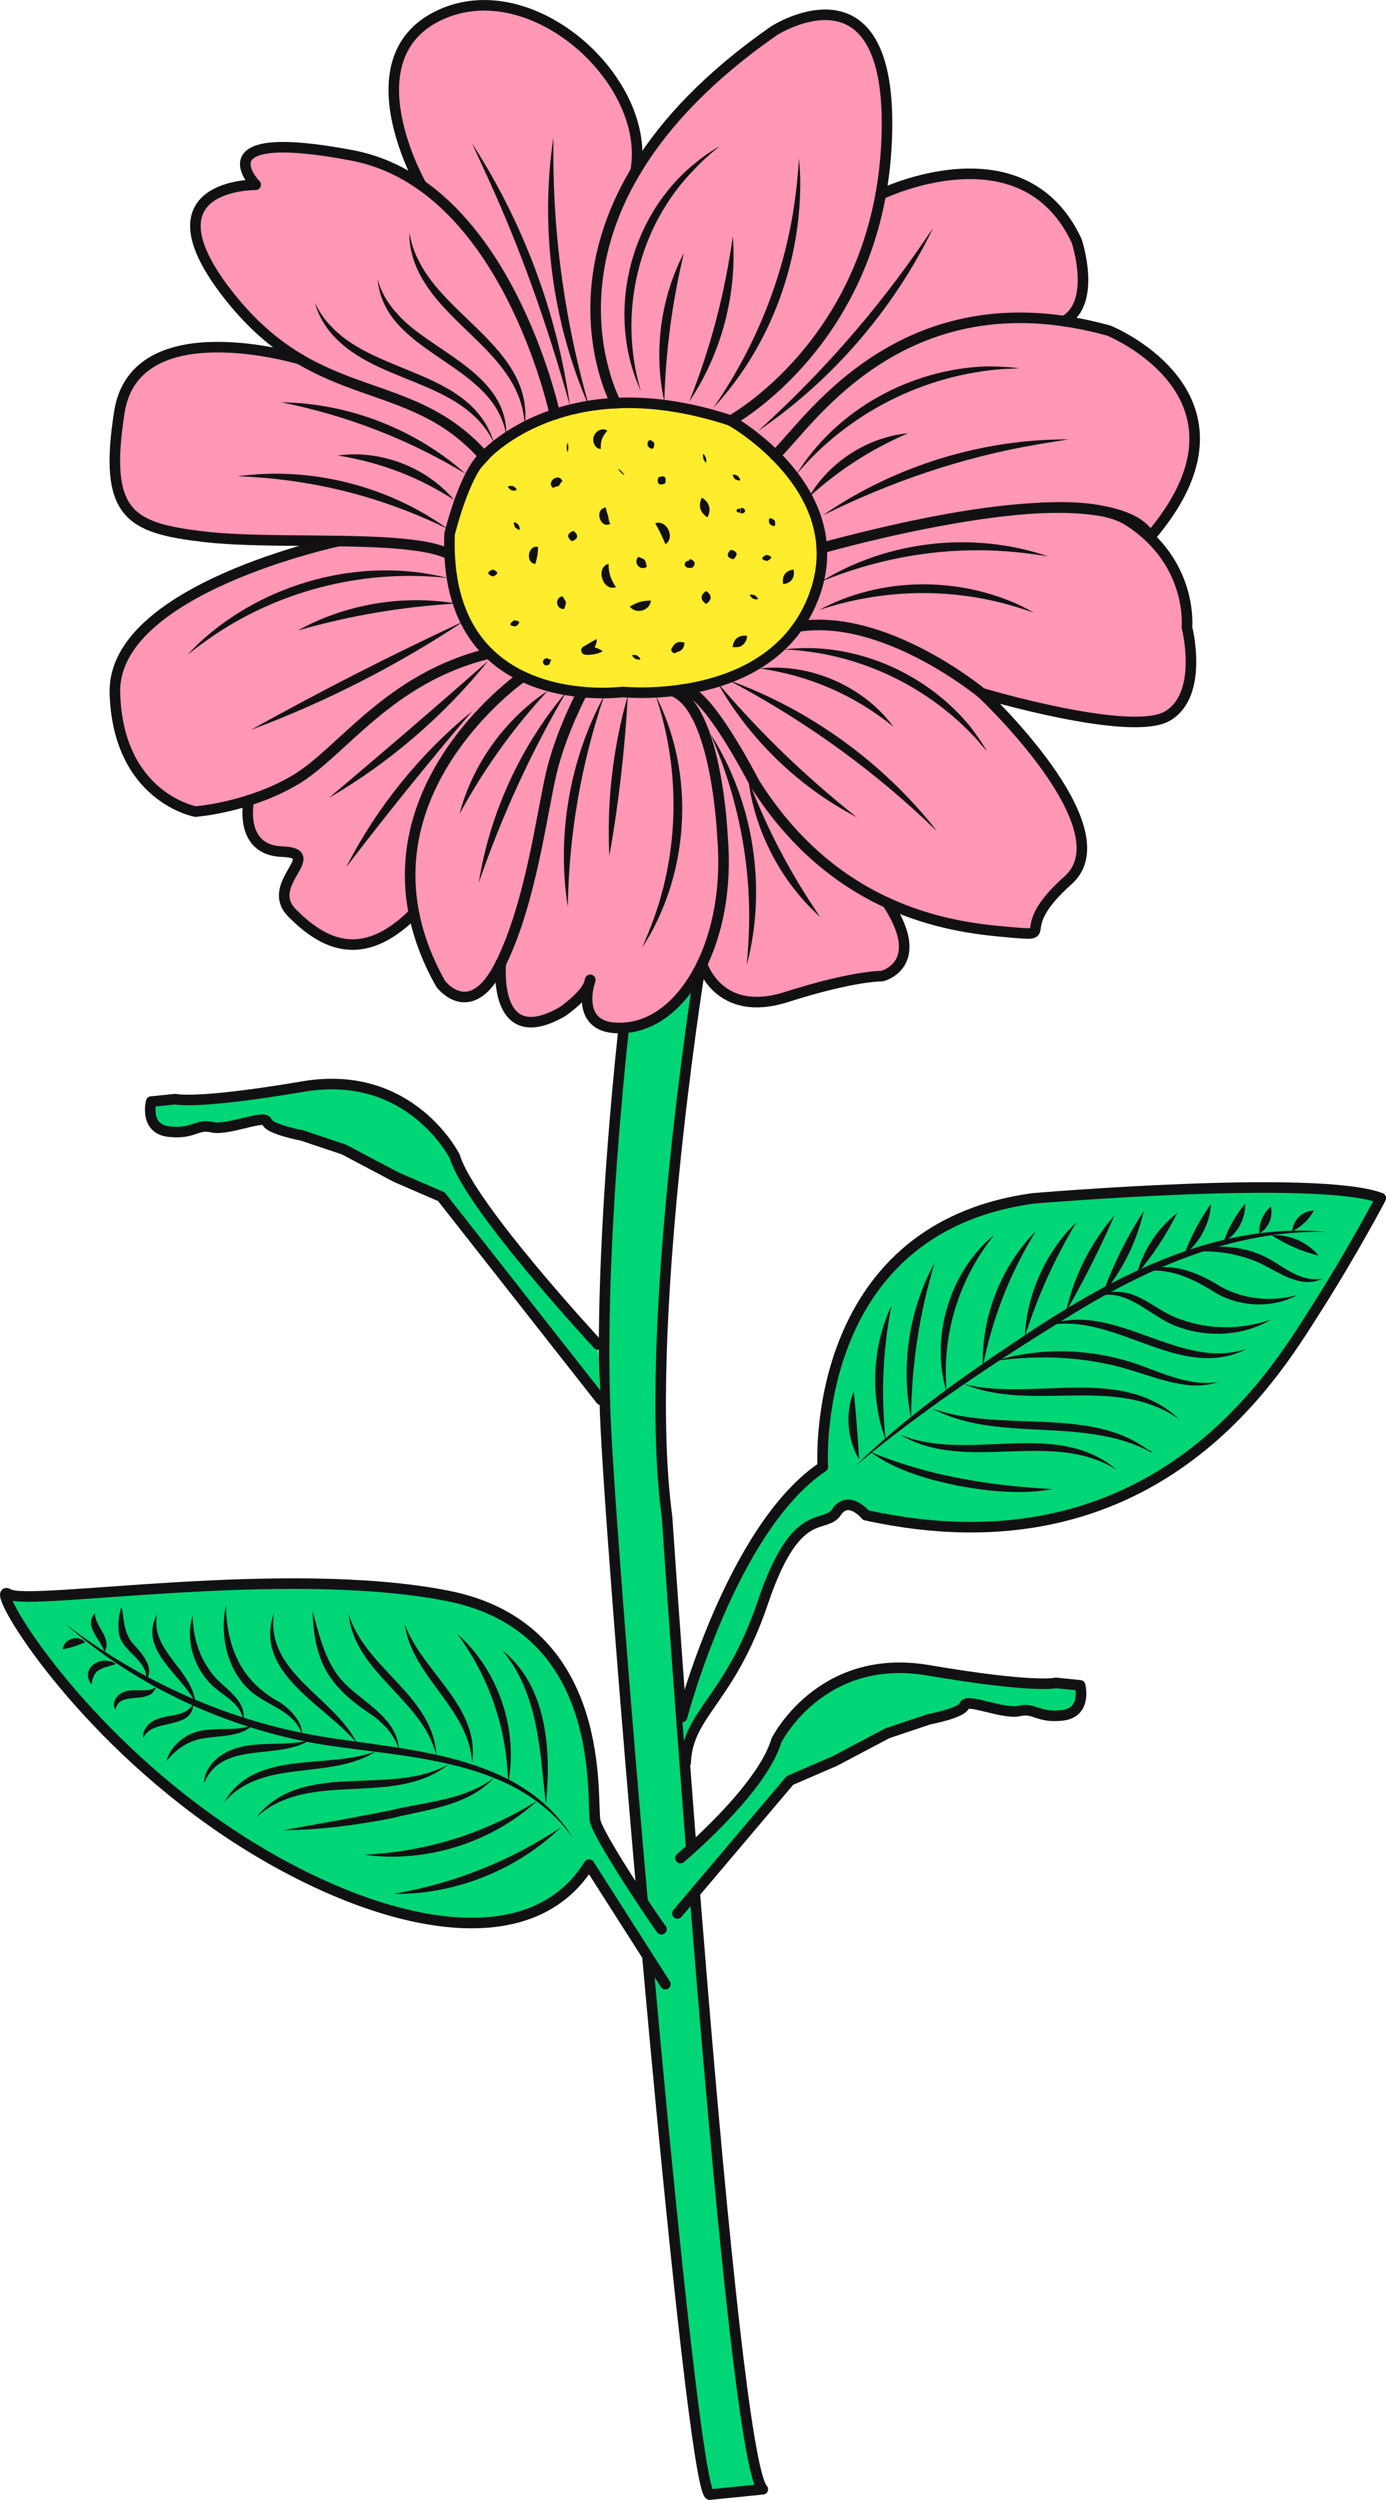 <?xml version="1.0" encoding="UTF-8"?>
<svg id="_오른쪽_위" data-name="오른쪽_위" xmlns="http://www.w3.org/2000/svg" version="1.1" viewBox="0 0 157.42 283.86">
  <defs>
    <style>
      .cls-1 {
        fill: #ff97b5;
      }

      .cls-1, .cls-2 {
        stroke-width: 0px;
      }

      .cls-3 {
        fill: #00d675;
      }

      .cls-3, .cls-4 {
        stroke-linecap: round;
        stroke-linejoin: round;
      }

      .cls-3, .cls-4, .cls-5 {
        stroke: #111114;
        stroke-width: 1.2px;
      }

      .cls-4 {
        fill: none;
      }

      .cls-5 {
        fill: #ffec2d;
        stroke-miterlimit: 10;
      }

      .cls-2 {
        fill: #111114;
      }
    </style>
  </defs>
  <g>
    <g>
      <path class="cls-3" d="M71.71,109.29s-4.07,30.65-2.88,53.24,9.54,119.34,11.77,120.72l6.04-.61c-3.71-3.78-10.88-110.43-10.88-110.43-2.85-20.95,3.64-61.62,3.64-61.62"/>
      <path class="cls-3" d="M67.91,152.65s-14.56-15.67-16.25-21.32c0,0-5-10.04-17.23-7.96-12.23,2.08-14.49,1.43-14.49,1.43l-2.77.28s-.8,3.09,2.01,3.41,3.17-.92,4.91-.5,6-1.49,6.22-.63,4.01,1.57,4.01,1.57l4.74,1.59,5.96,3.15,5.11,2.21,18.12,23.06"/>
      <path class="cls-3" d="M77.29,210.97s9.22-7.71,10.9-13.36c0,0,5-10.04,17.23-7.96,12.23,2.08,14.49,1.43,14.49,1.43l2.77.28s.8,3.09-2.01,3.41-3.17-.92-4.91-.5-6-1.49-6.22-.63-4.01,1.57-4.01,1.57l-4.74,1.59-5.96,3.15-5.11,2.21-12.78,15.1"/>
    </g>
    <g>
      <path class="cls-3" d="M75.13,219.05c-.43-.48-6.96-10.2-7.51-12.22-.55-2.02,1.79-21.97-16.78-25.63-18.57-3.66-47.59,1.23-49.86-.2-2.27-1.43,5.77,12.88,21.32,24.51,15.55,11.63,36.74,18.79,44.61,6.21l8.66,13.57"/>
      <g>
        <path class="cls-2" d="M65.13,208.77c-6.55-9.24-18.79-9.12-28.94-10.75-10.56-1.86-20.68-6.52-28.73-13.6,8.45,6.46,18.39,10.95,28.88,12.72,10.05,1.67,22.83,1.88,28.79,11.64h0Z"/>
        <path class="cls-2" d="M62,204.88c-.69-6.11-.82-12.52-4.93-17.48,5.12,4.08,5.55,11.46,4.93,17.48h0Z"/>
        <path class="cls-2" d="M63.69,207.5c-4.98,4.83-12.06,7.65-19,7.54,6.85-1.18,13.2-3.7,19-7.54h0Z"/>
        <path class="cls-2" d="M51.93,185.51c4.65,4.08,6.98,10.9,5.78,16.97-.13-6.18-2.11-11.99-5.78-16.97h0Z"/>
        <path class="cls-2" d="M61.01,204.47c-5.16,4.76-12.68,7.11-19.64,6.12,7.02-.33,13.67-2.4,19.64-6.12h0Z"/>
        <path class="cls-2" d="M56.11,201.85c-2.9,3.18-7.57,3.59-11.52,4.58-4.1.81-8.26,1.34-12.44,1.39,4.11-.76,8.2-1.45,12.26-2.28,3.95-.98,8.37-1.11,11.7-3.7h0Z"/>
        <path class="cls-2" d="M53.62,200.16c-.33-6.18-6.81-9.73-7.65-15.73,2,5.44,8.59,9.34,7.65,15.73h0Z"/>
        <path class="cls-2" d="M49.57,199.34c-1.55-6.37-9.29-9.34-9.97-16.07,1.86,6.21,9.61,9.23,9.97,16.07h0Z"/>
        <path class="cls-2" d="M45.3,198.66c-.42-1.58-1.55-2.74-2.75-3.72-4.99-3.26-6.88-5.93-7.05-12.04.81,3,1.54,6.25,3.85,8.44,2.16,2.08,5.79,3.88,5.96,7.32h0Z"/>
        <path class="cls-2" d="M40.58,197.98c-3.55-4.36-11.87-7.98-9.46-14.85-1.02,6.82,6.86,9.55,9.46,14.85h0Z"/>
        <path class="cls-2" d="M34.35,197.07c-.64-2.33-3.05-3.14-4.91-4.33-3.43-2.15-4.6-6.68-3.78-10.45.09,4.81,1.77,8.68,6.15,11.01,1.24.85,2.52,2.17,2.54,3.77h0Z"/>
        <path class="cls-2" d="M27.64,195.39c-.24-1.86-1.95-2.66-3.24-3.75-2.28-1.96-3.43-5.32-2.51-8.21,0,2.34.69,4.54,2,6.33,1.15,1.79,4.19,3.07,3.75,5.63h0Z"/>
        <path class="cls-2" d="M22.2,193.36c-1.52-3.16-6.55-6.05-4.36-10.05-.82,4.09,3.99,6.24,4.36,10.05h0Z"/>
        <path class="cls-2" d="M16.61,190.76c.22-2.47-3.18-3.26-3.14-5.8-.07-.82.06-1.59.26-2.34.02-.07.12-.06.12.01,0,0,.02.29.02.29l-.14-.25.13-.02c.22,1.43.26,2.89,1.26,3.99.9.98,2.5,2.67,1.5,4.13h0Z"/>
        <path class="cls-2" d="M11.85,187.58c-.36-1.43-2.4-2.95-1.07-4.41,0,1.56,2.02,2.83,1.07,4.41h0Z"/>
        <path class="cls-2" d="M50.96,200.33c-6.31,4.99-15.84.47-21.88,6.04,5.35-6.7,15.13-2.27,21.88-6.04h0Z"/>
        <path class="cls-2" d="M42.71,198.85c-5.23,3.37-12.87.71-17.24,5.77,3.5-6.07,11.68-3.66,17.24-5.77h0Z"/>
        <path class="cls-2" d="M35.16,197.59c-3.71,2.33-9.97-.01-11.98,4.88,0-1.19.78-2.32,1.75-3.03,3.01-2.18,6.91-.95,10.23-1.85h0Z"/>
        <path class="cls-2" d="M28.74,195.87c-1.42,1.33-3.62,1.19-5.38,1.47-1.75.21-3.3,1.14-4.46,2.64.5-1.91,2.4-3.31,4.33-3.53,1.95-.28,3.73.1,5.51-.58h0Z"/>
        <path class="cls-2" d="M21.96,193.44c-.1,3.09-4.71,1.58-5.68,3.9-.14-.66.31-1.36.86-1.75,1.51-1.15,3.79-.37,4.83-2.15h0Z"/>
        <path class="cls-2" d="M17.7,191.6c-.73,2.08-4.14.27-4.58,2.51-.36-.44-.14-1.17.27-1.56,1.26-1.2,2.94-.15,4.3-.96h0Z"/>
        <path class="cls-2" d="M13.16,188.92c-.67.29-1.37.34-1.93.72-.6.36-.68.92-.86,1.62-1.35-1.88,1.15-3.43,2.79-2.34h0Z"/>
        <path class="cls-2" d="M9.67,186.47c-1.06.44-1.42.56-2.54.8.09-1.19,1.79-1.72,2.54-.8h0Z"/>
      </g>
    </g>
    <g>
      <path class="cls-3" d="M77.47,194.94s5.61-21.45,15.98-28.39c0,0-1.71-27.01,23.91-30.48,0,0,32.27-2.76,39.47-.03,0,0-3.19,6.11-7.67,13.11-4.48,7-18.24,30.06-50.82,22.89,0,0-1.96-2.39-3.33-.35s-4.56-1.01-8.35,10.22c-3.79,11.23-8.56,12.56-8.79,18.26"/>
      <g>
        <path class="cls-2" d="M150.61,139.87c-10.26-.23-19.92,3.94-28.52,9.18-8.64,5.32-17.18,10.9-24.97,17.44,5.46-5.35,11.73-9.83,18.07-14.07,10.4-7.04,22.45-13.73,35.42-12.55h0Z"/>
        <path class="cls-2" d="M98.88,164.86c6.53,2.74,13.67,3.85,20.7,4.22-3.54.64-7.19.26-10.71-.37-3.49-.73-7.08-1.71-9.99-3.84h0Z"/>
        <path class="cls-2" d="M102.23,162.9c7.85,3.23,17.67-1.91,24.64,4.01-7.46-4.73-17.1.46-24.64-4.01h0Z"/>
        <path class="cls-2" d="M105.81,159.9c7.89,2.9,18.29-.41,24.94,5.01,0,0-.54-.4-.54-.4l.6.31s-.06.09-.06.09c-1.88-1.03-3.93-1.64-6.01-1.97-6.26-1.1-13.13.04-18.93-3.04h0Z"/>
        <path class="cls-2" d="M109.49,157.16c7.88,1.97,17.92-2.25,24.45,4-7.23-5.13-16.65-.76-24.45-4h0Z"/>
        <path class="cls-2" d="M113.03,154.53c5.2-1.62,10.94-1.41,16.08.35,2.9,1.01,6.13,2.59,9.27,2.03-1.02.36-2.14.46-3.24.38-3.24-.31-6.25-1.81-9.38-2.41-4.18-.9-8.48-.96-12.73-.36h0Z"/>
        <path class="cls-2" d="M118.8,150.54c7.75-3.07,15.03,5.21,22.82,2.61-7.63,3.91-15.03-4.37-22.82-2.61h0Z"/>
        <path class="cls-2" d="M124.17,147.32c1.15-.76,2.68-.75,3.99-.48,2.19.62,3.81,2.3,5.96,2.97,3.24,1.19,6.88,1.18,10.25.02-3.13,1.86-7.14,2.08-10.56.83-3.24-1.11-5.9-4.75-9.65-3.33h0Z"/>
        <path class="cls-2" d="M129.91,144.36c3.06-1.25,6.26.18,8.79,1.76,2.57,1.41,5.66,1.72,8.62.94-2.75,1.49-6.3,1.36-9.04-.14-2.51-1.58-5.31-3.06-8.37-2.55h0Z"/>
        <path class="cls-2" d="M135.42,142.15c2.48-.96,5.34-.68,7.78.32,2.38,1.03,4.22,3.19,6.99,2.71-2.53,1.27-5.17-.91-7.35-1.88-2.32-.97-4.89-1.39-7.42-1.15h0Z"/>
        <path class="cls-2" d="M144.44,140.26c2.02-.12,4.03.75,5.33,2.31-1.98-.5-3.61-1.21-5.33-2.31h0Z"/>
        <path class="cls-2" d="M146.76,139.82c.09-1.3,1.18-2.34,2.48-2.37-.67,1.13-1.33,1.75-2.48,2.37h0Z"/>
        <path class="cls-2" d="M97.58,165.72c-1.36-2.3-1.6-5.26-.61-7.74.27,2.67.45,5.06.61,7.74h0Z"/>
        <path class="cls-2" d="M100.59,163.5c-1.78-4.86-1.55-10.54.65-15.23-.98,5.1-1.19,10.07-.65,15.23h0Z"/>
        <path class="cls-2" d="M103.48,161c-1.21-5.9-.23-12.33,2.67-17.61-1.73,5.78-2.62,11.57-2.67,17.61h0Z"/>
        <path class="cls-2" d="M107.52,158.07c-1.91-6.23.35-13.73,5.4-17.85-4.06,5.07-5.98,11.38-5.4,17.85h0Z"/>
        <path class="cls-2" d="M111.63,155.15c-.19-5.61,2.07-11.39,6.03-15.37-2.95,4.79-4.94,9.85-6.03,15.37h0Z"/>
        <path class="cls-2" d="M116.4,151.77c.21-4.82,2.37-9.64,5.85-12.98-2.49,4.16-4.39,8.37-5.85,12.98h0Z"/>
        <path class="cls-2" d="M121.08,148.93c.89-4.03,2.8-7.83,5.51-10.94-1.66,3.79-3.46,7.35-5.51,10.94h0Z"/>
        <path class="cls-2" d="M125.2,147.02c1.21-3.38,2.75-6.5,4.71-9.52-.8,3.5-2.42,6.75-4.71,9.52h0Z"/>
        <path class="cls-2" d="M129.11,144.7c.73-2.75,2.36-5.23,4.6-6.98-1.28,2.56-2.76,4.79-4.6,6.98h0Z"/>
        <path class="cls-2" d="M134.49,142.46c.8-2.12,1.74-3.91,3.05-5.76-.12,2.25-1.26,4.4-3.05,5.76h0Z"/>
        <path class="cls-2" d="M138.96,141.04c.6-1.69,1.33-2.99,2.46-4.38.06,1.78-.91,3.51-2.46,4.38h0Z"/>
        <path class="cls-2" d="M143,140.08c.02-1.28.42-2.22,1.34-3.11.27,1.25-.25,2.45-1.34,3.11h0Z"/>
      </g>
    </g>
  </g>
  <g>
    <path class="cls-1" d="M130.59,61.01c1.94-1.35,3.13-3.1,3.22-5.02,0,0,.02,0,.02,0,7.61-12.77-7.86-18.44-7.86-18.44-1.75-.49-3.42-.83-5.03-1.07,0-.02,0-.05,0-.07,3.62-2.15,1.34-9.05,1.34-9.05-5.71-12.24-20.04-6.29-22.02-5.4-.08,0-.15.02-.23.03.3-1.7.53-3.48.63-5.36,1.23-22.16-12.77-13.14-12.77-13.14-7.21,5.02-11.97,10.1-15.06,14.9-.18.04-.35.09-.52.13.95-10.01-12.13-21.54-22.31-16.85-9.71,4.47-3.28,17.25-2.27,19.12-.02.04-.03.08-.05.12-2.25-1.56-4.79-2.72-7.66-3.27-17.48-3.33-10.98,3.33-10.98,3.33,0,0-13.15-.17-3,12.65,2.78,3.51,5.57,5.73,8.33,7.32,0,.06-.01.11-.02.17l-.25-.33s-18.71-5.66-20.54,5.99c-1.83,11.65,1.17,13.15,9.49,14.15,3.94.47,9.39.42,14.53.49,0,.08,0,.15,0,.23-4.63,1.11-24.84,6.57-24.53,17.06.35,11.84,9.15,13.45,9.15,13.45,0,0,2.59-.2,5.87-1.22.04.11.09.23.13.34-.17,1.28-.35,5.29,3.84,5.43.63.02,1.06.1,1.35.22.09.4.21.79.34,1.16-.57,1.36-2.63,3.52-.53,5.61,3.29,3.29,7.71,5.92,13.61.18.08,0,.16,0,.25-.02.51,2.49,1.45,5.11,2.98,7.83,0,0,3.42,4.64,6.85-2.32.07-.14.13-.29.2-.43.01.02.03.03.04.05l-.24.38s-.99,10.05,6.96,5.52c0,0,2.44-1.63,3.07-3.17-.36,1.42-.98,5.58,4.44,4.94,3.4-.4,6.43-3.14,8.41-7.3.02.02.04.04.06.06l-.09.03s1.86,6.22,9.58,3.76c7.72-2.47,10.89-2.38,10.89-2.38,0,0,5.11-1.27.7-8.11.01-.04.02-.09.04-.13,5.62,2.55,10.78,3.01,13.73,3.26,5.65.49,0,0,6.63-5.89,6.42-5.7-8.76-20.28-9.74-21.21,0-.01,0-.02,0-.03,1,.29,16.99,4.95,21.04,2.57,4.18-2.46,2.21-10.07,2.21-10.07,0,0,.56-5.63-4.22-10.21Z"/>
    <path class="cls-5" d="M54.99,51.81s4.89-5.55,14.96-6.04c3.66-.18,8,.32,13.04,1.98,0,0,14.25,7.98,9.33,20.26-4.91,12.28-21.61,10.56-21.61,10.56,0,0-20.39,2.7-19.65-17.93,0,0,1.68-6.94,3.93-8.84Z"/>
    <g>
      <g>
        <path class="cls-4" d="M69.95,45.78s-11.77-21.58,17.95-42.28c0,0,14-9.03,12.77,13.14s-17.68,31.13-17.68,31.13"/>
        <path class="cls-4" d="M88.02,51.69c3.31-2.82,14.12-20.79,37.95-14.14,0,0,18.35,7.47,4.62,23.46,0,0-1.95-8.35-37.27,1.22,0,0,27.49-7.83,34.86-3.1,7.37,4.73,6.63,12.1,6.63,12.1,0,0,1.96,7.61-2.21,10.07s-21.09-2.59-21.09-2.59c0,0-11-9.14-20.87-7.57"/>
        <path class="cls-4" d="M100.03,22.07s16.12-7.87,22.26,5.29c0,0,2.33,7.01-1.42,9.1"/>
        <path class="cls-4" d="M77.53,78.31c2.62-.28,8.16,10.59,8.16,10.59,9.58,15.23,23.33,16.46,28.98,16.95,5.65.49,0,0,6.63-5.89,6.63-5.89-9.79-21.26-9.79-21.26"/>
        <path class="cls-4" d="M59.36,76.82s-20.8,14.45-9.32,34.87c0,0,3.42,4.64,6.85-2.32,3.42-6.96,4.64-17,5.74-21.64s3.52-9.14,3.52-9.14"/>
        <path class="cls-4" d="M56.88,109.37s-.99,10.05,6.96,5.52c0,0,2.98-1.99,3.2-3.64,0,0-2.21,6.18,4.31,5.41s11.7-10.06,10.71-21.65c0,0-.61-14.65-5.65-16.55"/>
        <path class="cls-4" d="M79.73,109.45s1.86,6.22,9.58,3.76,10.89-2.38,10.89-2.38c0,0,5.22-1.29.57-8.32"/>
        <path class="cls-4" d="M63.02,47.04s-5.52-26.06-23-29.39c-17.48-3.33-10.98,3.33-10.98,3.33,0,0-13.15-.17-3,12.65,10.15,12.82,20.43,8.58,28.94,18.19"/>
        <path class="cls-4" d="M47.87,21.04s-8.34-14.53,2.14-19.36c10.49-4.83,24.06,7.56,22.18,17.76"/>
        <path class="cls-4" d="M34.1,40.79s-18.71-5.66-20.54,5.99c-1.83,11.65,1.17,13.15,9.49,14.15s23.35-.33,27.99,2"/>
        <path class="cls-4" d="M38.53,61.42s-25.83,5.44-25.48,17.28c.35,11.84,9.15,13.45,9.15,13.45,0,0,6.01-.44,11.34-3.6,5.33-3.16,10.54-11.57,22-14.35"/>
        <path class="cls-4" d="M28.26,90.87s-1.21,5.66,3.78,5.83-2.17,3.66,1.16,6.99c3.33,3.33,7.81,5.99,13.81,0"/>
      </g>
      <g>
        <path class="cls-2" d="M72.8,44.42c-3.97-8.55-1.45-19.4,5.69-25.51,1.01-.86,2.07-1.65,3.22-2.29-1.02.83-2.01,1.69-2.89,2.65-6.41,6.53-8.66,16.43-6.02,25.16h0Z"/>
        <path class="cls-2" d="M75.45,45.59c-1.24-5.62-.43-11.77,2.23-16.87-1.34,5.61-2.07,11.1-2.23,16.87h0Z"/>
        <path class="cls-2" d="M78.28,45.6c2.43-6.1,4.04-12.25,4.95-18.76.51,6.53-1.29,13.32-4.95,18.76h0Z"/>
        <path class="cls-2" d="M81.03,46.29c5.04-7.27,8.33-15.69,9.37-24.48.14-1.1.27-2.69.36-3.79.05.63.09,1.27.12,1.91.24,9.58-3.31,19.33-9.84,26.36h0Z"/>
        <path class="cls-2" d="M86.11,48.93c7.08-6.41,13.42-13.59,18.8-21.48.35-.53.71-1.06,1.08-1.58-4.47,9.22-11.42,17.29-19.88,23.06h0Z"/>
        <path class="cls-2" d="M90.43,53.91c4.54-7.41,13.04-12.05,21.67-12.31,1.07,0,2.63.06,3.67.21-.61.04-1.22.07-1.83.09-9.05.65-17.69,5.04-23.52,12.01h0Z"/>
        <path class="cls-2" d="M91.86,56.46c2.28-3.99,6.7-6.84,11.28-7.27-4.23,1.83-7.87,4.17-11.28,7.27h0Z"/>
        <path class="cls-2" d="M93.42,58.54c8.13-5.63,18.08-8.7,27.96-8.65-1.04.17-2.59.4-3.64.59-8.47,1.44-16.63,4.24-24.32,8.06h0Z"/>
        <path class="cls-2" d="M93.23,66.05c7.57-4.69,17.35-5.77,25.78-2.89-.94-.13-2.32-.34-3.28-.43-7.64-.82-15.4.39-22.5,3.32h0Z"/>
        <path class="cls-2" d="M93,69.28c7-3.79,15.86-3.87,23.03-.46.47.24.94.49,1.4.74-.86-.28-2.11-.69-3-.93-7.01-1.94-14.52-1.66-21.42.64h0Z"/>
        <path class="cls-2" d="M89.01,73.74c7.94-.96,16.15,2.6,21.19,8.76.59.78,1.43,1.95,1.9,2.8-.38-.42-.75-.84-1.1-1.27-5.6-6.18-13.64-9.96-21.99-10.29h0Z"/>
        <path class="cls-2" d="M86.29,75.9c5.67-.65,11.8,2.01,15.18,6.61-4.45-3.59-9.52-5.8-15.18-6.61h0Z"/>
        <path class="cls-2" d="M82.6,77.17c9.33,3.33,17.73,9.41,23.83,17.21-.46-.42-.91-.84-1.35-1.27-6.73-6.32-14.31-11.65-22.48-15.95h0Z"/>
        <path class="cls-2" d="M81.48,77.5c4.8,5.66,10.01,10.69,15.83,15.29-6.57-3.41-12.19-8.84-15.83-15.29h0Z"/>
        <path class="cls-2" d="M80.7,83.34c4.9,7.64,6.43,17.46,4.12,26.24.07-.97.19-2.39.22-3.37.36-7.84-1.2-15.67-4.34-22.86h0Z"/>
        <path class="cls-2" d="M85,88.56c2.12,5.57,4.79,10.65,8.16,15.56-4.43-3.97-7.41-9.67-8.16-15.56h0Z"/>
        <path class="cls-2" d="M62.22,78.43c-3.97,4.29-7.23,8.86-10.03,13.99,1.47-5.64,5.17-10.78,10.03-13.99h0Z"/>
        <path class="cls-2" d="M64.35,78.52c-4.07,6.95-7.35,14.12-9.98,21.73,1.26-7.94,4.78-15.6,9.98-21.73h0Z"/>
        <path class="cls-2" d="M68.64,78.95c-2.65,7.81-4.02,15.79-4.15,24.03-1.28-8.13.22-16.8,4.15-24.03h0Z"/>
        <path class="cls-2" d="M71.31,78.95c-.34,6.16-1.03,12.18-2.1,18.25-.31-6.15.41-12.33,2.1-18.25h0Z"/>
        <path class="cls-2" d="M74.45,78.93c4.29,8.35,3.97,18.88-.55,27.08-.31.54-.64,1.07-.97,1.59.42-.98,1.02-2.41,1.38-3.44,2.88-8.1,2.9-17.09.14-25.24h0Z"/>
        <path class="cls-2" d="M55.45,75.03c-5.01,6.23-11.2,11.56-18.11,15.58,6.13-5.16,12.1-10.29,18.11-15.58h0Z"/>
        <path class="cls-2" d="M53.64,80.74c-4.97,5.82-9.68,11.66-14.33,17.74,3.47-6.81,8.41-12.91,14.33-17.74h0Z"/>
        <path class="cls-2" d="M50.87,65.63c-9.2-1.02-18.67,1.24-26.37,6.37-.97.64-2.31,1.64-3.22,2.35.46-.48.93-.96,1.41-1.42,7.42-6.82,18.38-9.78,28.18-7.3h0Z"/>
        <path class="cls-2" d="M51.83,68.53c-6.18.36-12.06,1.36-18.01,3.06,5.39-2.99,11.93-4.1,18.01-3.06h0Z"/>
        <path class="cls-2" d="M52.68,70.54c-7.54,5.01-15.72,9.18-24.2,12.34,7.9-4.4,16-8.52,24.2-12.34h0Z"/>
        <path class="cls-2" d="M52.89,53.8c-6.52-3.93-13.48-6.62-20.94-8.12,7.6.08,15.27,3.06,20.94,8.12h0Z"/>
        <path class="cls-2" d="M51.57,56.76c-4.1-2.64-8.4-4.27-13.21-5.04,4.81-.69,10.08,1.32,13.21,5.04h0Z"/>
        <path class="cls-2" d="M50.85,60.06c-7.5-3.69-15.51-5.69-23.86-5.98,8.27-1.14,17.11,1.08,23.86,5.98h0Z"/>
        <path class="cls-2" d="M56.12,50.31c-3.65-7.53-14.02-6.58-18.87-12.92-.67-.92-1.22-1.94-1.48-3.03.47,1.02,1.08,1.94,1.85,2.71,5.23,5.56,15.96,4.96,18.5,13.24h0Z"/>
        <path class="cls-2" d="M57.51,49.48c-1.34-8.44-13.87-9.09-14.63-17.83.48,1.96,1.71,3.54,3.11,4.87,4.13,3.79,11.64,6.28,11.52,12.96h0Z"/>
        <path class="cls-2" d="M59.6,48.35c-.35-8.29-9.96-11.38-12.56-18.67-.36-1.06-.59-2.18-.53-3.28.17,1.09.49,2.13.99,3.09,3.22,6.7,13.08,10.32,12.11,18.86h0Z"/>
        <path class="cls-2" d="M64.74,46.09c-2.5-8.97-5.57-17.75-9.47-26.2,0,0-1.67-3.63-1.67-3.63,5.81,8.97,9.66,19.25,11.14,29.83h0Z"/>
        <path class="cls-2" d="M66.93,46.23c-4.19-9.53-5.61-20.31-4.08-30.61,0,.65.01,1.3,0,1.95,0,9.7,1.41,19.34,4.08,28.66h0Z"/>
        <path class="cls-2" d="M68.98,48.91c-.59.66-.78,1.18-.74,2.07-.69-.03-1.01-.85-.79-1.45.21-.6.98-1.03,1.53-.62h0Z"/>
        <path class="cls-2" d="M68.83,57.63c.02.44.14.6.23.93.08.34.05.53.25.93-1.21.59-1.83-1.77-.48-1.86h0Z"/>
        <path class="cls-2" d="M74.42,59.41c1.29-.45,2.31,1.64,1.16,2.38-.42-.98-.61-1.38-1.16-2.38h0Z"/>
        <path class="cls-2" d="M69.11,64.01c.02,1.05.26,1.79.85,2.66-1.5.52-2.37-2.2-.85-2.66h0Z"/>
        <path class="cls-2" d="M71.53,68.87c1-.54,1.27-.63,2.4-.69-.09,1.16-1.71,1.62-2.4.69h0Z"/>
        <path class="cls-2" d="M61.12,62.1c-.05.9-.07,1.06-.32,1.93-1.18-.14-.83-2.18.32-1.93h0Z"/>
        <path class="cls-2" d="M72.51,63.23c.83.34.75.24.96,1.12-.75.55-1.61-.46-.96-1.12h0Z"/>
        <path class="cls-2" d="M74.76,54.23c.67-.33.98-.08.8.64-.67.33-.98.08-.8-.64h0Z"/>
        <path class="cls-2" d="M79.72,56.5c.86.54,1.09,1.33.64,2.24-.87-.54-1.09-1.33-.64-2.24h0Z"/>
        <path class="cls-2" d="M63.87,54.63c-.26.23-.25.37-.41.54-.21.1-.34.05-.64.23-.86-.67.66-1.79,1.05-.77h0Z"/>
        <path class="cls-2" d="M65.14,60.28c.61.47.54.93-.2,1.17-.61-.47-.53-.92.2-1.17h0Z"/>
        <path class="cls-2" d="M63.89,67.7c.49.76.47.59.19,1.45-.94.08-1.12-1.29-.19-1.45h0Z"/>
        <path class="cls-2" d="M67.77,72.57c.03.72-.42,1.34-1,1.71l-.23-.92c.69.03,1.33.16,1.92.58-.33.2-.66.3-.99.35-.49.05-1.45.27-1.46-.47,0-.17.11-.32.25-.4.46-.26.88-.53,1.51-.86h0Z"/>
        <path class="cls-2" d="M77.74,72.97c-.03.57-.27.9-.76,1.05,0,0-.33-.78-.33-.78.67.16.73.44.17.85-.31.24-.73-.17-.52-.49,0,0,.18-.29.18-.29.31-.41.7-.51,1.25-.34h0Z"/>
        <path class="cls-2" d="M80.2,67.11c.68.45.68,1.01,0,1.46-.68-.45-.68-1.01,0-1.46h0Z"/>
        <path class="cls-2" d="M78.55,63.72c.2.27.23.43.21.56l-.51-.73c.28-.12.43.04.66.34-.09.58-.28.63-.75.58-.7-.13-.39-1.01.39-.77h0Z"/>
        <path class="cls-2" d="M83.01,62.43c.74.15.86.57.29,1.07-.74-.15-.85-.57-.29-1.07h0Z"/>
        <path class="cls-2" d="M85.73,67.59c.54.43.47.58-.2.39-.54-.43-.46-.58.2-.39h0Z"/>
        <path class="cls-2" d="M87.03,63.01c.7.11.74.38.1.68-.7-.11-.74-.38-.1-.68h0Z"/>
        <path class="cls-2" d="M84.09,57.95c-.14-.24.2-.35.35-.22.26.18.26.35,0,.52-.15.12-.49.01-.34-.23.16-.22-.13-.34-.28-.24-.6.29.54.72.28.16h0Z"/>
        <path class="cls-2" d="M83.79,54.03c.45.52.34.68-.29.39-.45-.53-.33-.68.29-.39h0Z"/>
        <path class="cls-2" d="M80.18,51.99c.12.67,0,.71-.29.1-.12-.67,0-.71.29-.1h0Z"/>
        <path class="cls-2" d="M74.32,50.32c0,.72-.31.84-.78.29,0-.72.31-.84.78-.29h0Z"/>
        <path class="cls-2" d="M70.61,53.54c.26.3.31.37.3.4-.03,0-.11-.04-.4-.3-.26-.3-.31-.38-.3-.4.03,0,.11.04.4.3,0,0-.3-.26,0,0Z"/>
        <path class="cls-2" d="M64.56,50.81c-.03.39-.06.48-.1.5-.03-.01-.06-.1-.1-.5.03-.4.07-.49.1-.5.03.02.07.11.1.5,0,0-.03-.39,0,0Z"/>
        <path class="cls-2" d="M58.28,55.19c.58.38.51.58-.18.49-.58-.38-.51-.58.18-.49h0Z"/>
        <path class="cls-2" d="M58.89,59.58c.29.63.14.75-.39.29-.29-.63-.13-.74.39-.29h0Z"/>
        <path class="cls-2" d="M55.97,64.67c.67.24.68.55,0,.78-.68-.24-.67-.54,0-.78h0Z"/>
        <path class="cls-2" d="M58.37,70.44c.71.02.79.29.2.68-.71-.02-.79-.29-.2-.68h0Z"/>
        <path class="cls-2" d="M62.12,74.73c.72.39.51-.11.29.68-.66.53-1.13-.56-.29-.68h0Z"/>
        <path class="cls-2" d="M84.87,72.2c-.11.94-.72,1.41-1.66,1.27.11-.94.72-1.41,1.66-1.27h0Z"/>
        <path class="cls-2" d="M72.37,74.43c.54.42.47.58-.2.39-.55-.42-.47-.57.2-.39h0Z"/>
        <path class="cls-2" d="M87.98,59.09c.2.68-.03.84-.58.39-.2-.68.03-.83.58-.39h0Z"/>
        <path class="cls-2" d="M90.13,64.67c.18.92-.24,1.53-1.17,1.66-.19-.92.25-1.53,1.17-1.66h0Z"/>
      </g>
    </g>
  </g>
</svg>